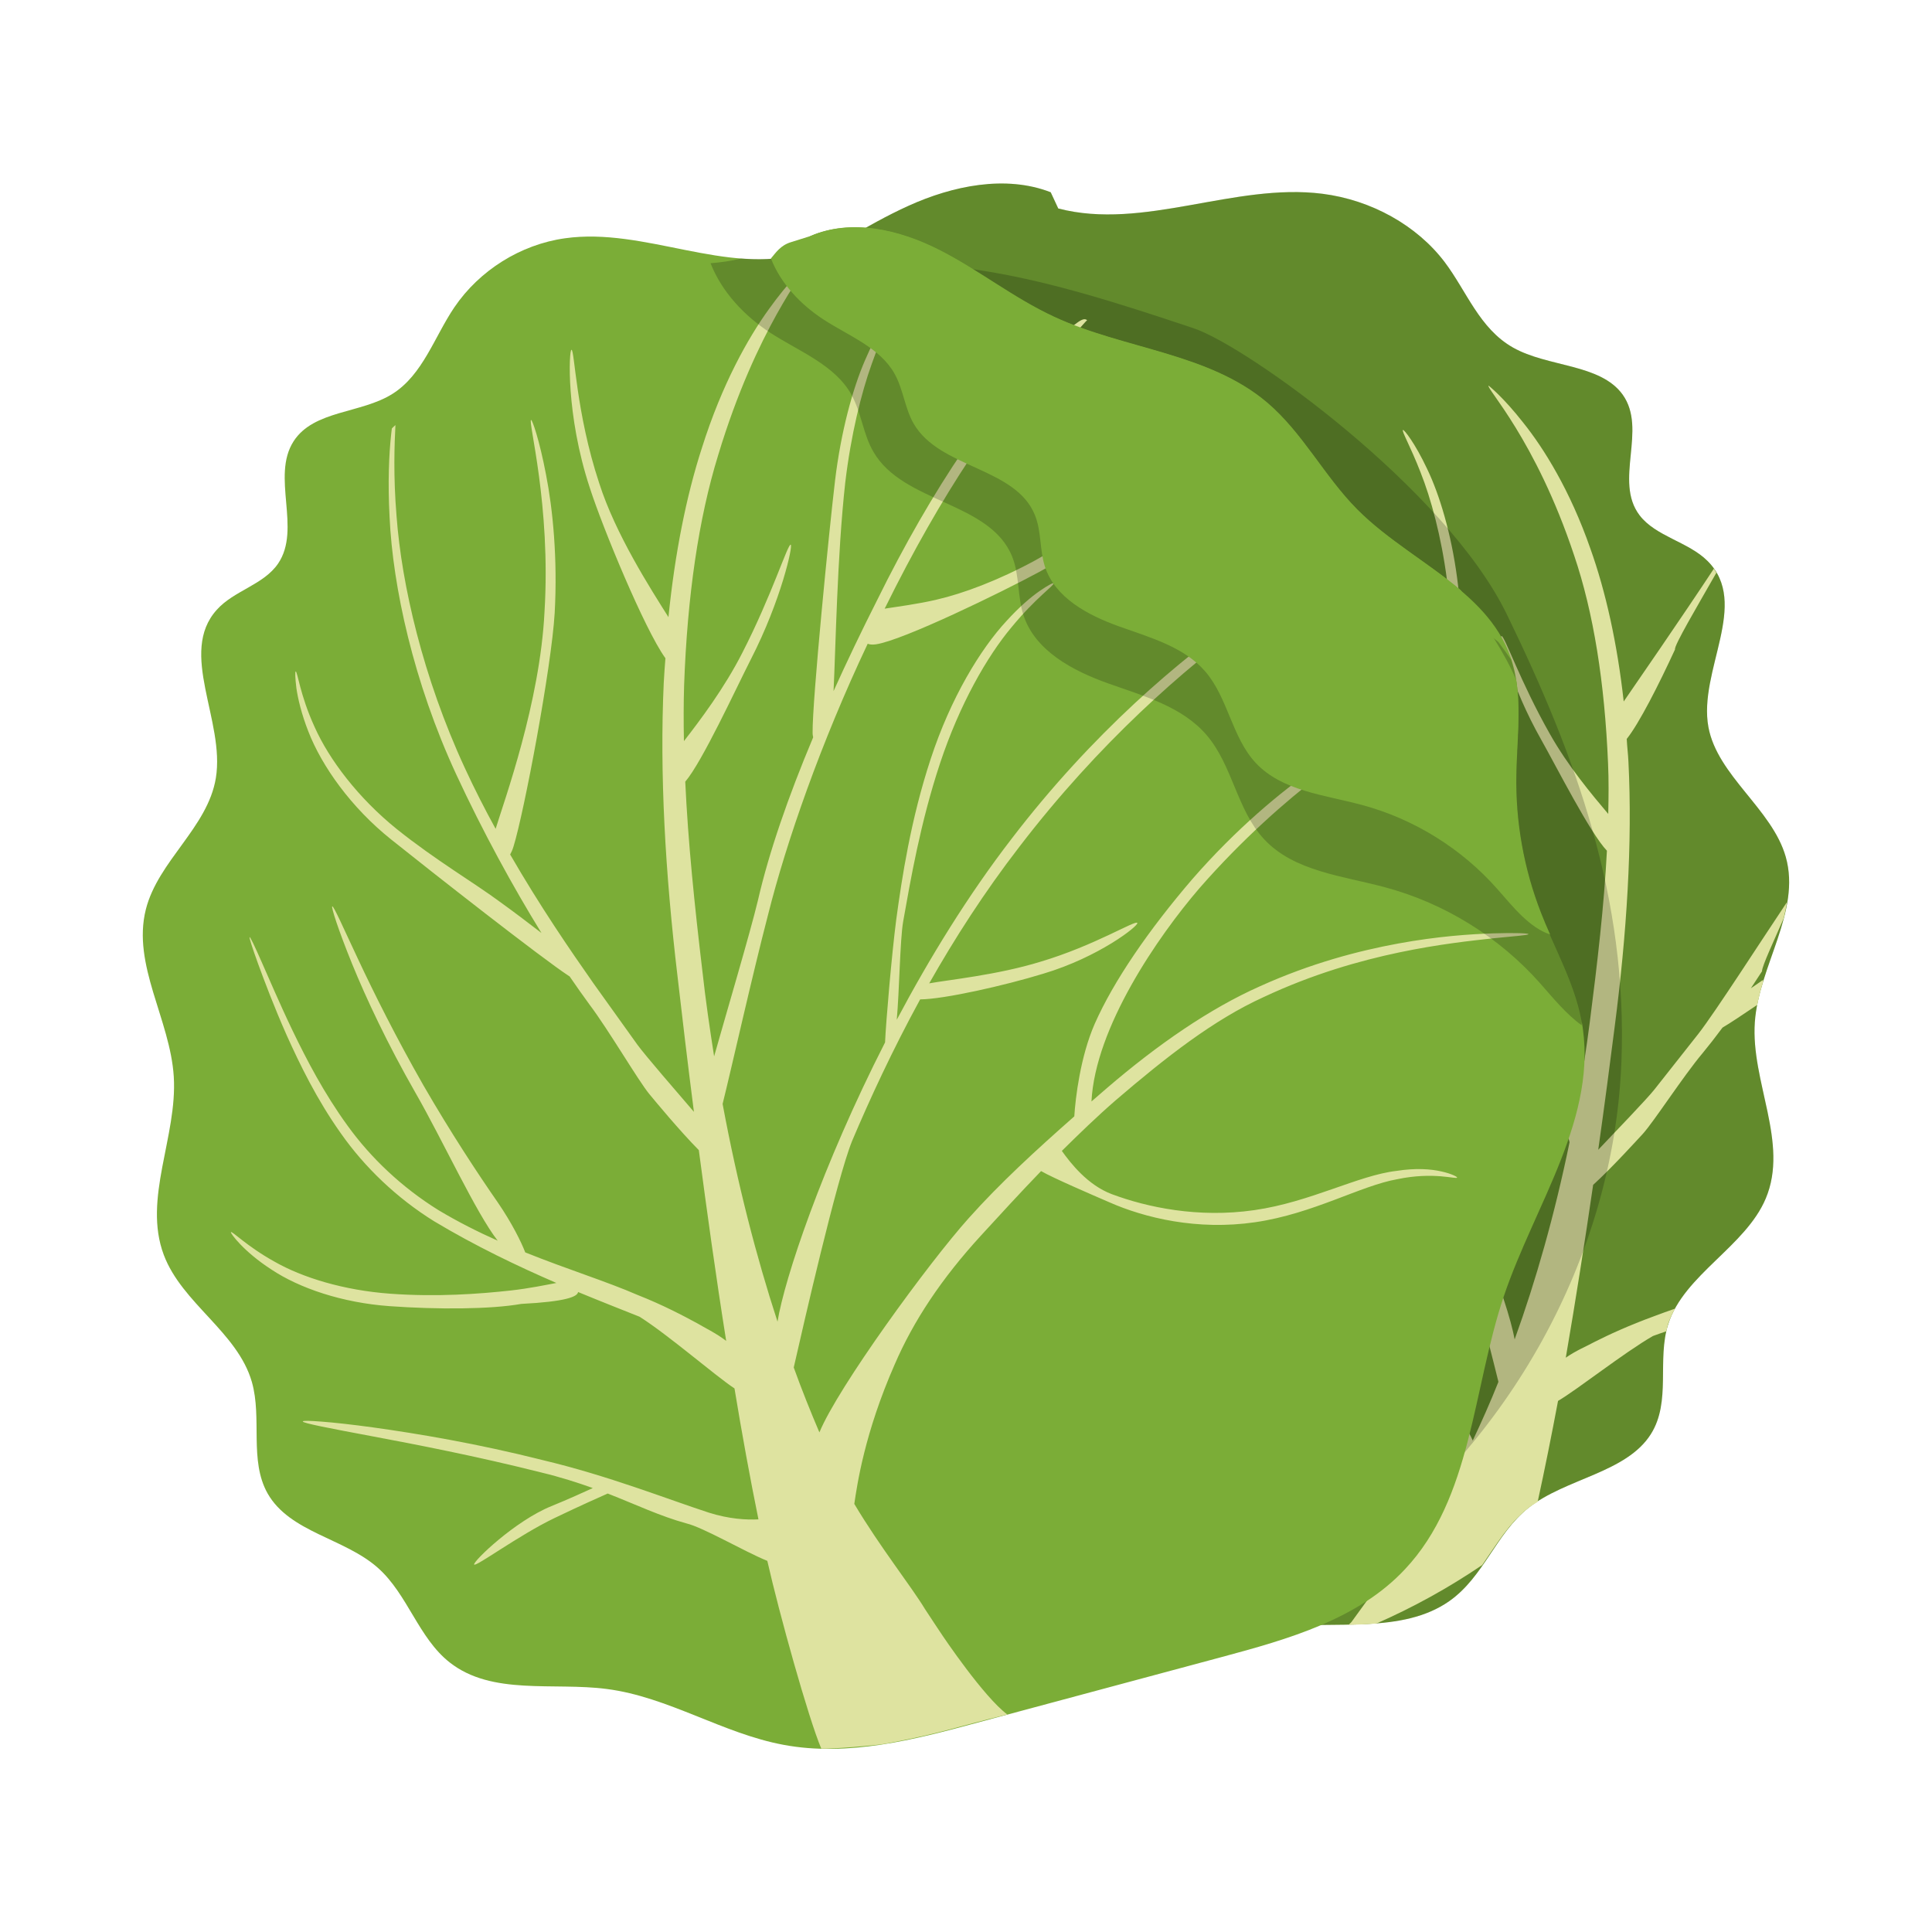 <?xml version="1.0" standalone="no"?><!DOCTYPE svg PUBLIC "-//W3C//DTD SVG 1.1//EN" "http://www.w3.org/Graphics/SVG/1.1/DTD/svg11.dtd"><svg class="icon" width="81px" height="81.00px" viewBox="0 0 1024 1024" version="1.1" xmlns="http://www.w3.org/2000/svg"><path d="M560.9 110.5c45.3 11.8 93.3-13.7 140-7.8 26 3.3 50.1 16.8 64.8 36.2 11.7 15.5 18.4 35.2 36.2 45.3 18.5 10.5 46.2 8.5 58.1 24.9 13.3 18.5-4.8 45.8 9 64 8.5 11.2 25.9 14.1 36 24.2 22.8 22.6-5 58.2 0.5 88.1 4.8 25.8 33.8 43.4 41 68.8 8.2 29-14.3 57.7-16.4 87.6-2.2 31.5 18.2 63.9 5.8 93.4-10.7 25.5-43.3 40.4-51.7 66.6-6.1 19 1.7 41-9.2 58.3-13 20.6-45.1 23.4-64.9 39.1-17.3 13.8-23.6 36.5-41.9 49.4-24.9 17.5-60.7 10.3-92.1 13.9-36 4.1-67.9 23.3-103.6 29.3-37.9 6.3-76.6-2.7-113.8-11.6-47.8-11.5-95.6-23-143.3-34.4-38.7-9.3-79.6-19.7-107.1-45.8-39.3-37.3-39.7-94.3-58-142.9-18.2-48.2-56.1-94.8-45.5-144.8 4.2-19.7 15.7-37.4 23.8-56.1 10-23 15-47.8 14.5-72.5-0.4-20.8-4.6-42.3 3.3-61.9 14.2-35.4 60.3-50.2 89.9-76.8 19.3-17.3 31.9-40.1 52.8-55.9 34.5-26.1 84.1-28 125.1-45 23.6-9.8 44.2-24.6 67.5-35.1 23.2-10.5 51.3-16.4 75.2-7.1l4 8.6z" fill="#7BAD37" /><path d="M560.9 110.5c45.3 11.8 93.3-13.7 140-7.8 26 3.3 50.1 16.8 64.8 36.2 11.7 15.5 18.4 35.2 36.2 45.3 18.5 10.5 46.2 8.5 58.1 24.9 13.3 18.5-4.8 45.8 9 64 8.5 11.2 25.9 14.1 36 24.2 22.8 22.6-5 58.2 0.5 88.1 4.8 25.8 33.8 43.4 41 68.8 8.2 29-14.3 57.7-16.4 87.6-2.2 31.5 18.2 63.9 5.8 93.4-10.7 25.5-43.3 40.4-51.7 66.6-6.1 19 1.7 41-9.2 58.3-13 20.6-45.1 23.4-64.9 39.1-17.3 13.8-23.6 36.5-41.9 49.4-24.9 17.5-60.7 10.3-92.1 13.9-36 4.1-67.9 23.3-103.6 29.3-37.9 6.3-76.6-2.7-113.8-11.6-47.8-11.5-95.6-23-143.3-34.4-38.7-9.3-79.6-19.7-107.1-45.8-39.3-37.3-39.7-94.3-58-142.9-18.2-48.2-56.1-94.8-45.5-144.8 4.2-19.7 15.7-37.4 23.8-56.1 10-23 15-47.8 14.5-72.5-0.4-20.8-4.6-42.3 3.3-61.9 14.2-35.4 60.3-50.2 89.9-76.8 19.3-17.3 31.9-40.1 52.8-55.9 34.5-26.1 84.1-28 125.1-45 23.6-9.8 44.2-24.6 67.5-35.1 23.2-10.5 51.3-16.4 75.2-7.1l4 8.6z" opacity=".2" /><path d="M945.4 486.7c0.7-2.8 1.3-5.7 1.7-8.5-13 19.4-38 58.3-46.9 69.7-9.8 12.4-17.7 22.4-23.2 29.4-3.9 5-20.7 22.4-29.9 32.1 3.4-24 6.3-46.2 8.7-65.1 6.4-49.5 9.5-97.3 7.3-140.7-0.2-4.1-0.7-7.9-0.9-12l0.2-0.2c6.4-8.1 16.6-28.1 25.4-47.2-0.7-1.8 12.1-23.4 21.9-40.6-0.4-0.7-0.8-1.5-1.3-2.2-16.6 25.2-43.4 64-47.8 70.4-3.4-30.6-9.5-58.2-17.7-81.1-10.7-30.7-24.6-53-35.5-66.6-10.8-13.8-18.4-19.7-18.4-19.7-1.7 1.1 24.8 28.3 45.3 89.9 10.3 30.3 16.2 67.4 18 110.3 0.4 8.8 0.3 17.8 0.1 26.8-8.3-9.8-21.4-25.4-31-42.5-15.6-27.5-24.1-52.4-25.6-51.8-1.3 0.4 5.1 26.8 21.1 55 7.9 14 25.9 49.5 34.8 58.8-1.5 29-5 59.1-9.1 91-1.8 14-3.9 27.5-6.2 40.8-5.9-19.2-19.1-59.6-23.2-74.8-5.8-22.9-16-49.7-29.3-78.3 0.1-0.7 0.2-1.1 0.3-2.2 0.2-15.4-8.8-97.6-11.9-121.1-3.1-23.4-9.3-44.1-15.9-57.8-6.5-13.8-12.3-21-12.8-20.6-0.8 0.6 3.9 8.5 9.3 22.4 5.5 13.8 11 33.9 14 56.9 4.3 35 5.2 80.4 6.2 100.1-7.1-14.2-14.8-28.7-23-43.4-29.1-53.6-62.4-98-92.3-122.5-14.8-12.4-17.2-13.5-19.1-12.2 2.4 1.9 5.8 6.7 16.8 15.5 28.9 24.9 61.1 69 90.1 122.3 0.1 0.2 0.3 0.5 0.4 0.7-6.4-0.9-18.1-2.2-27.6-4.3-13.8-2.9-32.5-9.2-52.2-18.9-39.2-19.8-69.1-40.8-70.1-38.9-0.4 0.7 6.8 6.4 18.8 14.9C627 328.9 644 340.2 664 350c20 9.9 72.3 32.9 86.6 34.8 2 0.3 3.4 0.1 4.4-0.3 24.8 47.4 43.2 95.3 52.8 130.1 8.6 29.8 19.2 72.6 24.1 90.8-7.9 38.5-17.9 73.5-29.1 104.5-3.8-20.6-23.7-74.9-57-134-0.5-10.1-3.5-41.9-5.9-58.7-3-20.1-7.7-48.1-18.3-77.3-10.6-29.2-26.3-52.6-40.2-66.2-6.9-6.9-13.1-11.6-17.6-14.4-4.5-2.8-7.2-4-7.3-3.6-0.5 0.9 9.5 7 22.3 21.1 12.9 14 27.5 36.9 37.9 65.4 10.4 28.5 15.6 56 19.5 75.8 1.7 9 2 33.3 3.4 47.2-17.3-29.5-37.6-59.7-61-87-42.5-50.3-89.1-86.2-124.4-108-8.8-5.6-16.9-10.3-24.2-14.1-7.2-4-13.4-7.3-18.7-9.6-10.4-4.8-16.3-7.3-16.4-6.9-0.1 0.4 5.4 3.6 15.5 9.1 5.1 2.6 11.2 6.2 18.2 10.4 7.1 4 15.1 9 23.6 14.8 34.6 22.6 80.3 58.7 122.4 108.5 18.7 21.8 34.4 44 47.8 65.5-9.7-1.6-36-4-59.1-10.4-28.8-7.8-50.4-20.2-51.2-18.5-0.8 1.2 20.3 16.4 49.9 24.4 20.2 5.6 52.4 12.3 65.2 12.3 14.9 24.6 26.7 47.9 36.1 68 8.2 18.5 25.9 88.4 30.9 108.7-4.4 11.1-9 21.3-13.6 31.1-9.8-21.7-58-81.6-79.1-102.8-16.5-16.7-35.7-32.7-56-48.9-0.6-8.8-3.2-28.6-10.8-44.4-10-20.7-28.8-45.3-51.8-69.5-23.2-24.1-47.2-42.1-65.2-53.3-9-5.6-16.6-9.7-21.9-12.3-5.3-2.5-8.3-3.8-8.5-3.4-0.4 0.9 11 7.3 28.4 19.4 17.4 12.1 40.6 30.3 63.5 54.1 22.1 23.2 55.2 66.8 57.2 102.3-2.7-2.1-5.4-4.3-8.2-6.4-26.8-20.8-54.4-38.1-81.2-48.9-26.7-11-51.9-17-73.1-20.5-21.2-3.5-38.6-4.5-50.5-4.9-6-0.2-10.6-0.2-13.8-0.1-3.1 0.1-4.8 0.2-4.8 0.4 0 0.5 6.6 0.9 18.5 1.9 11.9 1.1 29.1 2.8 50 6.8s45.7 10.4 71.9 21.5c26.3 10.9 51.7 28.8 78.4 49.5 10 7.8 19.4 16 28.5 24.2-4.7 6-13.6 16.4-26.4 20.8-18.7 6.4-45.9 11.6-75.6 7.7-29.5-3.8-55.1-16.7-75.4-18.8-10-1.4-18.3-0.9-23.8 0.3-5.6 1.1-8.4 2.6-8.3 2.9 0.2 1.1 12.2-2.9 31.6 1 19.4 3 44.5 16.5 75.3 20.6 30.6 4 58.6-2.1 77.4-9.6 8.9-3.5 29.6-11.6 36.1-14.9 11.2 10.5 21.9 21 31.8 30.9 21 20.7 35.9 41.1 45.8 61.9 16 33 19.8 57.8 21.4 66.9-13.7 20.8-30 39.3-37.5 50.5-5.1 7.1-5.5 7.5-8.2 11.3-0.2 0.3-0.9 0.9-1.6 1.5 5-0.1 9.9-0.3 14.8-0.7 19.4-8.5 38.1-18.8 56.1-31 7.4-10.6 13.9-21.9 24.3-30.1 1.6-1.3 3.3-2.3 5.1-3.4 3.7-17 7.3-34.9 10.8-53.5 10.4-6.1 34.7-25.4 50.3-34.4 2.2-0.8 4.7-1.7 7.1-2.5 0.3-1.2 0.5-2.4 0.8-3.5 1-3 2.3-5.8 3.8-8.5-3.7 1.3-7.4 2.6-10.8 3.9-13.7 5-24.5 10-31.8 13.7-3.8 2.1-9.9 4.6-15.3 8.4 5.3-30.8 10.2-62.1 14.5-91.6 10.2-9.3 23.4-23.9 26.3-27 5.9-6.5 21.5-30.7 31.7-42.8 3.3-4 6.9-8.6 10.6-13.6 0.1 0 0.1 0 0.2-0.1 3.6-2.1 10.2-6.5 18.2-11.9 0.8-4.1 1.8-8.2 3.1-12.3 0-0.3-0.1-0.6-0.1-0.9-2.2 1.5-4.3 3-6.4 4.4 1.9-2.9 3.9-6 5.9-9-0.1-2.6 6.7-17 11.5-28.1z" fill="#DEE3A0" /><path d="M178.3 288.6c-44.1 62.5-51.3 175.8-55.1 256.6-2.1 43.6 0.2 88 12 129.4 21 73.6 71.2 132.9 130.4 168.7 59.1 35.9 126.6 49.9 193.2 52 91.1 2.9 184.8-17 261.7-73.5 77-56.6 134.9-153.5 138.9-259.2 3.3-86.3-23.8-161-60.7-236.9-32.3-66.6-137.9-142.3-166-151.7-82-27.5-133.7-41.8-218.6-31.6s-169.4 51-225.6 125.6l-10.2 20.6z" opacity=".2" /><path d="M426 134.2c-40.9 12-84.4-13.9-126.6-7.9-23.5 3.3-45.3 17-58.6 36.6-10.6 15.7-16.7 35.7-32.7 45.8-16.7 10.6-41.8 8.6-52.5 25.2-12 18.7 4.3 46.4-8.2 64.8-7.7 11.3-23.4 14.3-32.5 24.5-20.6 22.8 4.5 58.9-0.5 89.2-4.3 26.2-30.6 43.9-37.1 69.6-7.4 29.4 12.9 58.4 14.8 88.6 2 31.8-16.5 64.7-5.3 94.5 9.7 25.8 39.1 40.9 46.7 67.4 5.5 19.3-1.5 41.5 8.3 59 11.8 20.8 40.8 23.7 58.6 39.6 15.7 14 21.4 37 37.9 50 22.5 17.7 54.9 10.4 83.3 14.1 32.6 4.2 61.4 23.6 93.7 29.6 34.2 6.4 69.3-2.7 102.9-11.8l129.6-34.8c35-9.4 72-19.9 96.8-46.4 35.6-37.8 35.9-95.5 52.4-144.6 16.4-48.8 50.8-95.9 41.2-146.5-3.8-19.9-14.2-37.9-21.6-56.8-9.1-23.3-13.6-48.4-13.1-73.4 0.4-21 4.1-42.8-3-62.6-12.8-35.8-54.5-50.8-81.3-77.8-17.4-17.5-28.9-40.6-47.7-56.6-31.2-26.5-76-28.3-113.1-45.6-21.4-9.9-40-24.9-61-35.5-21-10.6-46.4-16.6-68-7.2l-3.4 9z" fill="#7BAD37" /><path d="M772.3 624.1c0.1-0.3-2.8-2-8.3-3.2-5.5-1.3-13.8-1.9-23.8-0.3-20.2 2.3-45.8 16.6-75.4 20.8-29.7 4.3-56.9-1.5-75.6-8.5-12.7-4.8-21.7-16.3-26.4-22.9 9.2-9.1 18.6-18.2 28.5-26.8 26.7-22.9 52-42.7 78.4-54.7 26.2-12.3 51-19.3 71.9-23.7 21-4.4 38.2-6.2 50-7.5 11.9-1.2 18.5-1.6 18.5-2.2 0-0.2-1.7-0.4-4.8-0.5-3.2-0.1-7.8-0.1-13.8 0.1-12 0.4-29.3 1.5-50.5 5.4-21.2 3.9-46.3 10.5-73.1 22.6-26.8 11.9-54.4 31-81.2 54-2.8 2.4-5.4 4.7-8.2 7.1 2-39.2 35.1-87.3 57.2-113 22.9-26.2 46.1-46.4 63.5-59.7 17.4-13.4 28.8-20.4 28.4-21.4-0.2-0.4-3.2 0.9-8.5 3.7-5.3 2.9-12.8 7.4-21.9 13.6-18.1 12.4-42 32.3-65.2 58.9-23 26.8-41.7 53.9-51.8 76.8-7.6 17.4-10.2 39.3-10.8 49-20.3 17.9-39.5 35.5-56 54-21.1 23.5-69.3 89.6-79.1 113.5-4.6-10.8-9.2-22.2-13.6-34.4 5.1-22.4 22.7-99.6 30.9-120 9.4-22.2 21.3-48 36.1-75.1 12.8-0.1 45-7.4 65.2-13.6 29.6-8.8 50.7-25.5 49.9-26.9-0.8-1.8-22.4 11.9-51.2 20.5-23 7.1-49.4 9.7-59.1 11.5 13.5-23.8 29.2-48.3 47.8-72.4 42.1-55 87.8-94.9 122.4-119.8 8.6-6.4 16.5-11.9 23.6-16.3 7-4.7 13.1-8.6 18.2-11.5 10.1-6 15.7-9.6 15.5-10-0.1-0.4-6 2.3-16.4 7.7-5.3 2.5-11.5 6.2-18.7 10.6-7.3 4.2-15.4 9.4-24.2 15.6-35.3 24.1-81.9 63.8-124.4 119.3-23.3 30.2-43.7 63.5-61 96.1 1.4-15.3 1.7-42.2 3.4-52.1 3.9-21.9 9.1-52.3 19.5-83.7 10.4-31.4 25-56.8 37.9-72.2 12.8-15.6 22.8-22.3 22.3-23.3-0.2-0.4-2.8 0.9-7.3 4s-10.7 8.3-17.6 15.9c-13.9 15-29.6 40.8-40.2 73.1-10.6 32.2-15.3 63.2-18.3 85.4-2.4 18.6-5.4 53.7-5.9 64.9-33.3 65.3-53.3 125.2-57 148-11.2-34.3-21.2-72.9-29.1-115.4 5-20.1 15.5-67.3 24.1-100.3 9.6-38.3 28-91.2 52.8-143.6 1 0.4 2.3 0.6 4.4 0.3 14.3-2.1 66.6-27.6 86.6-38.4 20-10.9 37.1-23.3 49.1-32.6 12.1-9.4 19.2-15.7 18.8-16.5-1-2.1-30.9 21.1-70.1 43-19.7 10.7-38.3 17.6-52.2 20.8-9.6 2.3-21.2 3.8-27.6 4.8 0.1-0.3 0.2-0.5 0.4-0.8 29-58.8 61.2-107.5 90.1-135 11-9.8 14.5-15 16.8-17.1-2-1.5-4.4-0.3-19.1 13.4-30 27-63.2 76.1-92.3 135.2-8.2 16.2-15.9 32.3-23 48 1.1-21.8 1.9-71.9 6.2-110.5 3-25.3 8.5-47.5 14-62.8 5.4-15.3 10.1-24.1 9.3-24.8-0.4-0.4-6.3 7.5-12.8 22.7-6.6 15.2-12.8 38-15.9 63.8-3.1 25.9-12.1 116.7-11.9 133.7 0 1.2 0.2 1.7 0.3 2.4-13.3 31.6-23.5 61.2-29.3 86.5-4 16.8-17.2 61.3-23.2 82.6-2.3-14.7-4.5-29.6-6.2-45.1-4.2-35.2-7.6-68.4-9.1-100.5 8.9-10.3 26.9-49.4 34.8-64.9 16-31.2 22.4-60.3 21.1-60.7-1.5-0.7-10 26.8-25.6 57.2-9.6 18.9-22.6 36.1-31 46.9-0.2-10-0.2-19.9 0.1-29.6 1.7-47.4 7.7-88.4 18-121.8 20.5-68 47-98 45.3-99.2 0 0-7.5 6.5-18.4 21.7-10.9 15.1-24.8 39.6-35.5 73.6-8.2 25.3-14.3 55.8-17.7 89.6-9.4-14.9-28.1-44-36.7-71-12.4-37.4-13-70.8-14.7-70.7-1.3-0.3-3.1 34.3 9.7 73.1 7 21.7 29 74.8 39.9 90.1l0.2 0.2c-0.3 4.4-0.7 8.7-0.9 13.2-2.2 48 0.8 100.7 7.3 155.4 2.4 20.9 5.3 45.4 8.7 71.9-9.2-10.7-25.9-30-29.9-35.5-5.5-7.7-13.4-18.7-23.2-32.4-12.7-18.1-28.6-41.3-44.3-68.5 0.6-1.1 1.2-2.3 1.8-4.3 5.5-17.6 20.1-94.8 21.8-123.7 1.6-28.9-1-55.1-4.6-73.4-3.5-18.4-7.3-29.1-7.9-28.9-1.8 0.4 10.6 45.1 7.1 101.8-2.4 48-21.2 99.6-25.9 114.9-5.6-10.2-11.1-20.9-16.3-32.2-22.3-48.2-33.5-97.3-36.2-133.4-1.8-21.7-1.1-38.4-0.6-48.4-0.7 0.6-1.3 1.2-1.9 1.8-0.1 1.1-0.3 2.1-0.4 3.4-1.1 10.2-1.8 25.2-0.8 43.6 1.7 36.8 12.6 87.3 35.3 136.3 14.1 30.4 30.2 59.8 45.2 84.1-7-5.4-15.2-11.6-21.6-16.2-14-10.4-34.4-22.3-55-38.8-20.5-16.5-35.9-36.9-43.6-54.1-7.9-17.2-9.1-29.8-10.1-29.5-0.3 0.1-0.3 3.2 0.4 8.8 0.8 5.6 2.7 13.7 6.3 22.9 7.2 18.6 22.8 40.5 44 57.4 21.1 16.9 80 63.1 94.3 72.4 0.1 0 0.1 0 0.2 0.1 3.7 5.4 7.3 10.5 10.6 15 10.1 13.4 25.7 40.1 31.6 47.3 2.8 3.4 16.1 19.5 26.3 29.8 4.3 32.6 9.1 67.2 14.5 101.1-5.5-4.2-11.5-7-15.3-9.3-7.4-4-18.1-9.7-31.8-15.1-16.3-7.1-37-13.5-59.4-22.5-2.1-5.5-7.1-15.6-14.5-26.4-10.7-15.4-25-37.1-39.5-62.2-14.4-25.2-26.3-49.1-34.5-66.6-8.2-17.5-13.1-28.6-13.8-28.2-0.6 0.4 3.1 12.2 10.5 30.4s18.9 42.7 33.5 68.2c14.6 25.4 32.2 63.9 43.7 78.6-10.3-4.6-20.9-9.9-31.4-16.2-19.3-12-35.8-27.6-48.2-44.8-12.5-17.2-21.7-35-29-50.1-7.3-15.2-12.6-27.9-16.5-36.6-3.8-8.7-6.1-13.4-6.4-13.2-0.3 0.2 1.3 5.3 4.6 14.4 3.3 9 8.2 22.1 15.1 37.7 7 15.5 15.9 33.9 28.6 51.8 12.6 18 29.7 34.4 49.5 46.7 22 13.2 44.5 23.9 64.8 32.7-5.4 1-14.3 2.9-24.3 4-16.3 1.8-38.9 3.5-63.7 1.7-24.8-1.8-46.7-8.6-61.4-17-14.8-8.2-22.6-16.5-23.1-15.6-0.4 0.4 6.6 10.2 21.5 19.8 14.7 9.8 37.4 17.6 62.7 19.4 25.3 1.8 53.3 1.7 69.7-1.2 23.5-1.2 29.8-3.8 30.1-6.3 12.1 5 23.3 9.4 32.6 13.1 15.6 9.9 40 31.2 50.3 38 4 24.3 8.3 47.8 12.7 69.4-6.4 0.3-15.3-0.1-26.4-3.6-22.1-7.2-53-19.5-87.9-27.8-34.8-8.8-66.7-14.1-89.7-17.3-11.6-1.6-20.9-2.6-27.4-3.1s-10.1-0.6-10.1-0.1c-0.1 0.9 14.1 3.6 37 7.9 22.9 4.3 54.6 10.4 89.2 19.1 10.4 2.5 19.4 5.4 27.5 8.3-5.1 2.3-12.4 5.7-22 9.6-19.4 7.9-41.4 29.2-40.9 30.9 0.5 1.7 23.6-15.5 42.6-24.6 14.6-7 23.3-10.8 28.2-13 15.3 6 27.8 12 41.6 15.8 9 2.1 30.7 14.9 43 19.9 6.3 27.9 21.8 83.5 28.6 99.5 4.7 0.3 29.5-1.7 34.1-2.6 29.5-5.5 36.5-8.7 64.5-15.5-12.4-9.2-33.7-40.8-35.4-43.4-2.7-4.1-3.1-4.6-8.2-12.4-7.5-12.4-23.8-32.8-37.5-55.8 1.5-10.1 5.4-37.5 21.4-73.9 9.9-23 24.8-45.5 45.8-68.4 10-10.9 20.6-22.5 31.8-34.1 6.4 3.7 27.1 12.6 36.1 16.5 18.8 8.3 46.7 15.1 77.4 10.6 30.8-4.5 55.9-19.4 75.3-22.8 19.5-4.1 31.6 0.3 31.7-0.9z" fill="#DEE3A0" /><path d="M838.3 540.8c-3.8-19.9-14.2-37.9-21.6-56.8-9.1-23.3-13.6-48.4-13.1-73.4 0.4-20.4 3.7-41.5-2.6-60.9-2.2-3.1-4.4-6.2-6.8-9.4-19.8-16.7-44.2-30.4-62.6-48.9-19.9-20-32.9-46.4-54.5-64.7-35.7-30.2-86.8-32.4-129.2-52.1-24.4-11.3-45.7-28.5-69.7-40.6-11.5-5.8-24.1-10.3-36.9-12.3-4 0.8-8 1.8-11.9 3.5l-3.5 9c-10.9 3.2-21.9 3.6-33 2.8-5.4 1.3-10.8 2.1-16.3 2.5 6 15.3 17.9 27.9 31.7 36.9 15.4 10 34.3 17 43.1 33 5.2 9.5 6.1 20.9 11.6 30.2 15.8 27.2 61.9 26.3 73.5 55.5 3.9 9.7 2.7 20.8 5.9 30.8 6.1 19 26.1 29.6 44.9 36.3 18.8 6.7 39.4 12.3 52.3 27.5 13.7 16 16 39.7 30.4 55.1 15.9 17.1 41.6 19.4 64.2 25.5 31.6 8.5 60.6 26.5 82.3 51.1 6.7 7.6 13.7 16.2 21.8 22 0.1-1 0.2-1.8 0-2.6z" opacity=".2" /><path d="M821.6 495.3c-1.7-3.8-3.3-7.5-4.8-11.4-9.1-23.3-13.6-48.4-13.1-73.4 0.3-16.7 2.5-33.9-0.1-50.2-5.9-13.8-16.6-30.4-29.4-47.5-17.4-14.7-38.7-26.6-54.8-42.8-17.4-17.5-28.9-40.6-47.7-56.6-31.2-26.5-76-28.3-113.1-45.6-21.4-9.9-40-24.9-61-35.5-21-10.6-46.4-16.6-68-7.2l-10.2 3.2c-5.8 1.7-8.3 5.8-10.8 8.7 5.3 13.4 15.7 24.4 27.8 32.3 13.5 8.8 30 14.9 37.8 28.9 4.6 8.3 5.4 18.3 10.1 26.4 13.8 23.8 54.2 23 64.3 48.6 3.4 8.5 2.4 18.2 5.2 27 5.3 16.6 22.8 25.9 39.3 31.8 16.4 5.9 34.5 10.8 45.8 24 12 14 14 34.7 26.6 48.3 14 15 36.5 17 56.2 22.3 27.7 7.4 53.1 23.2 72 44.7 8.3 9.4 16.8 20.3 27.9 24z" fill="#7BAD37" /></svg>
